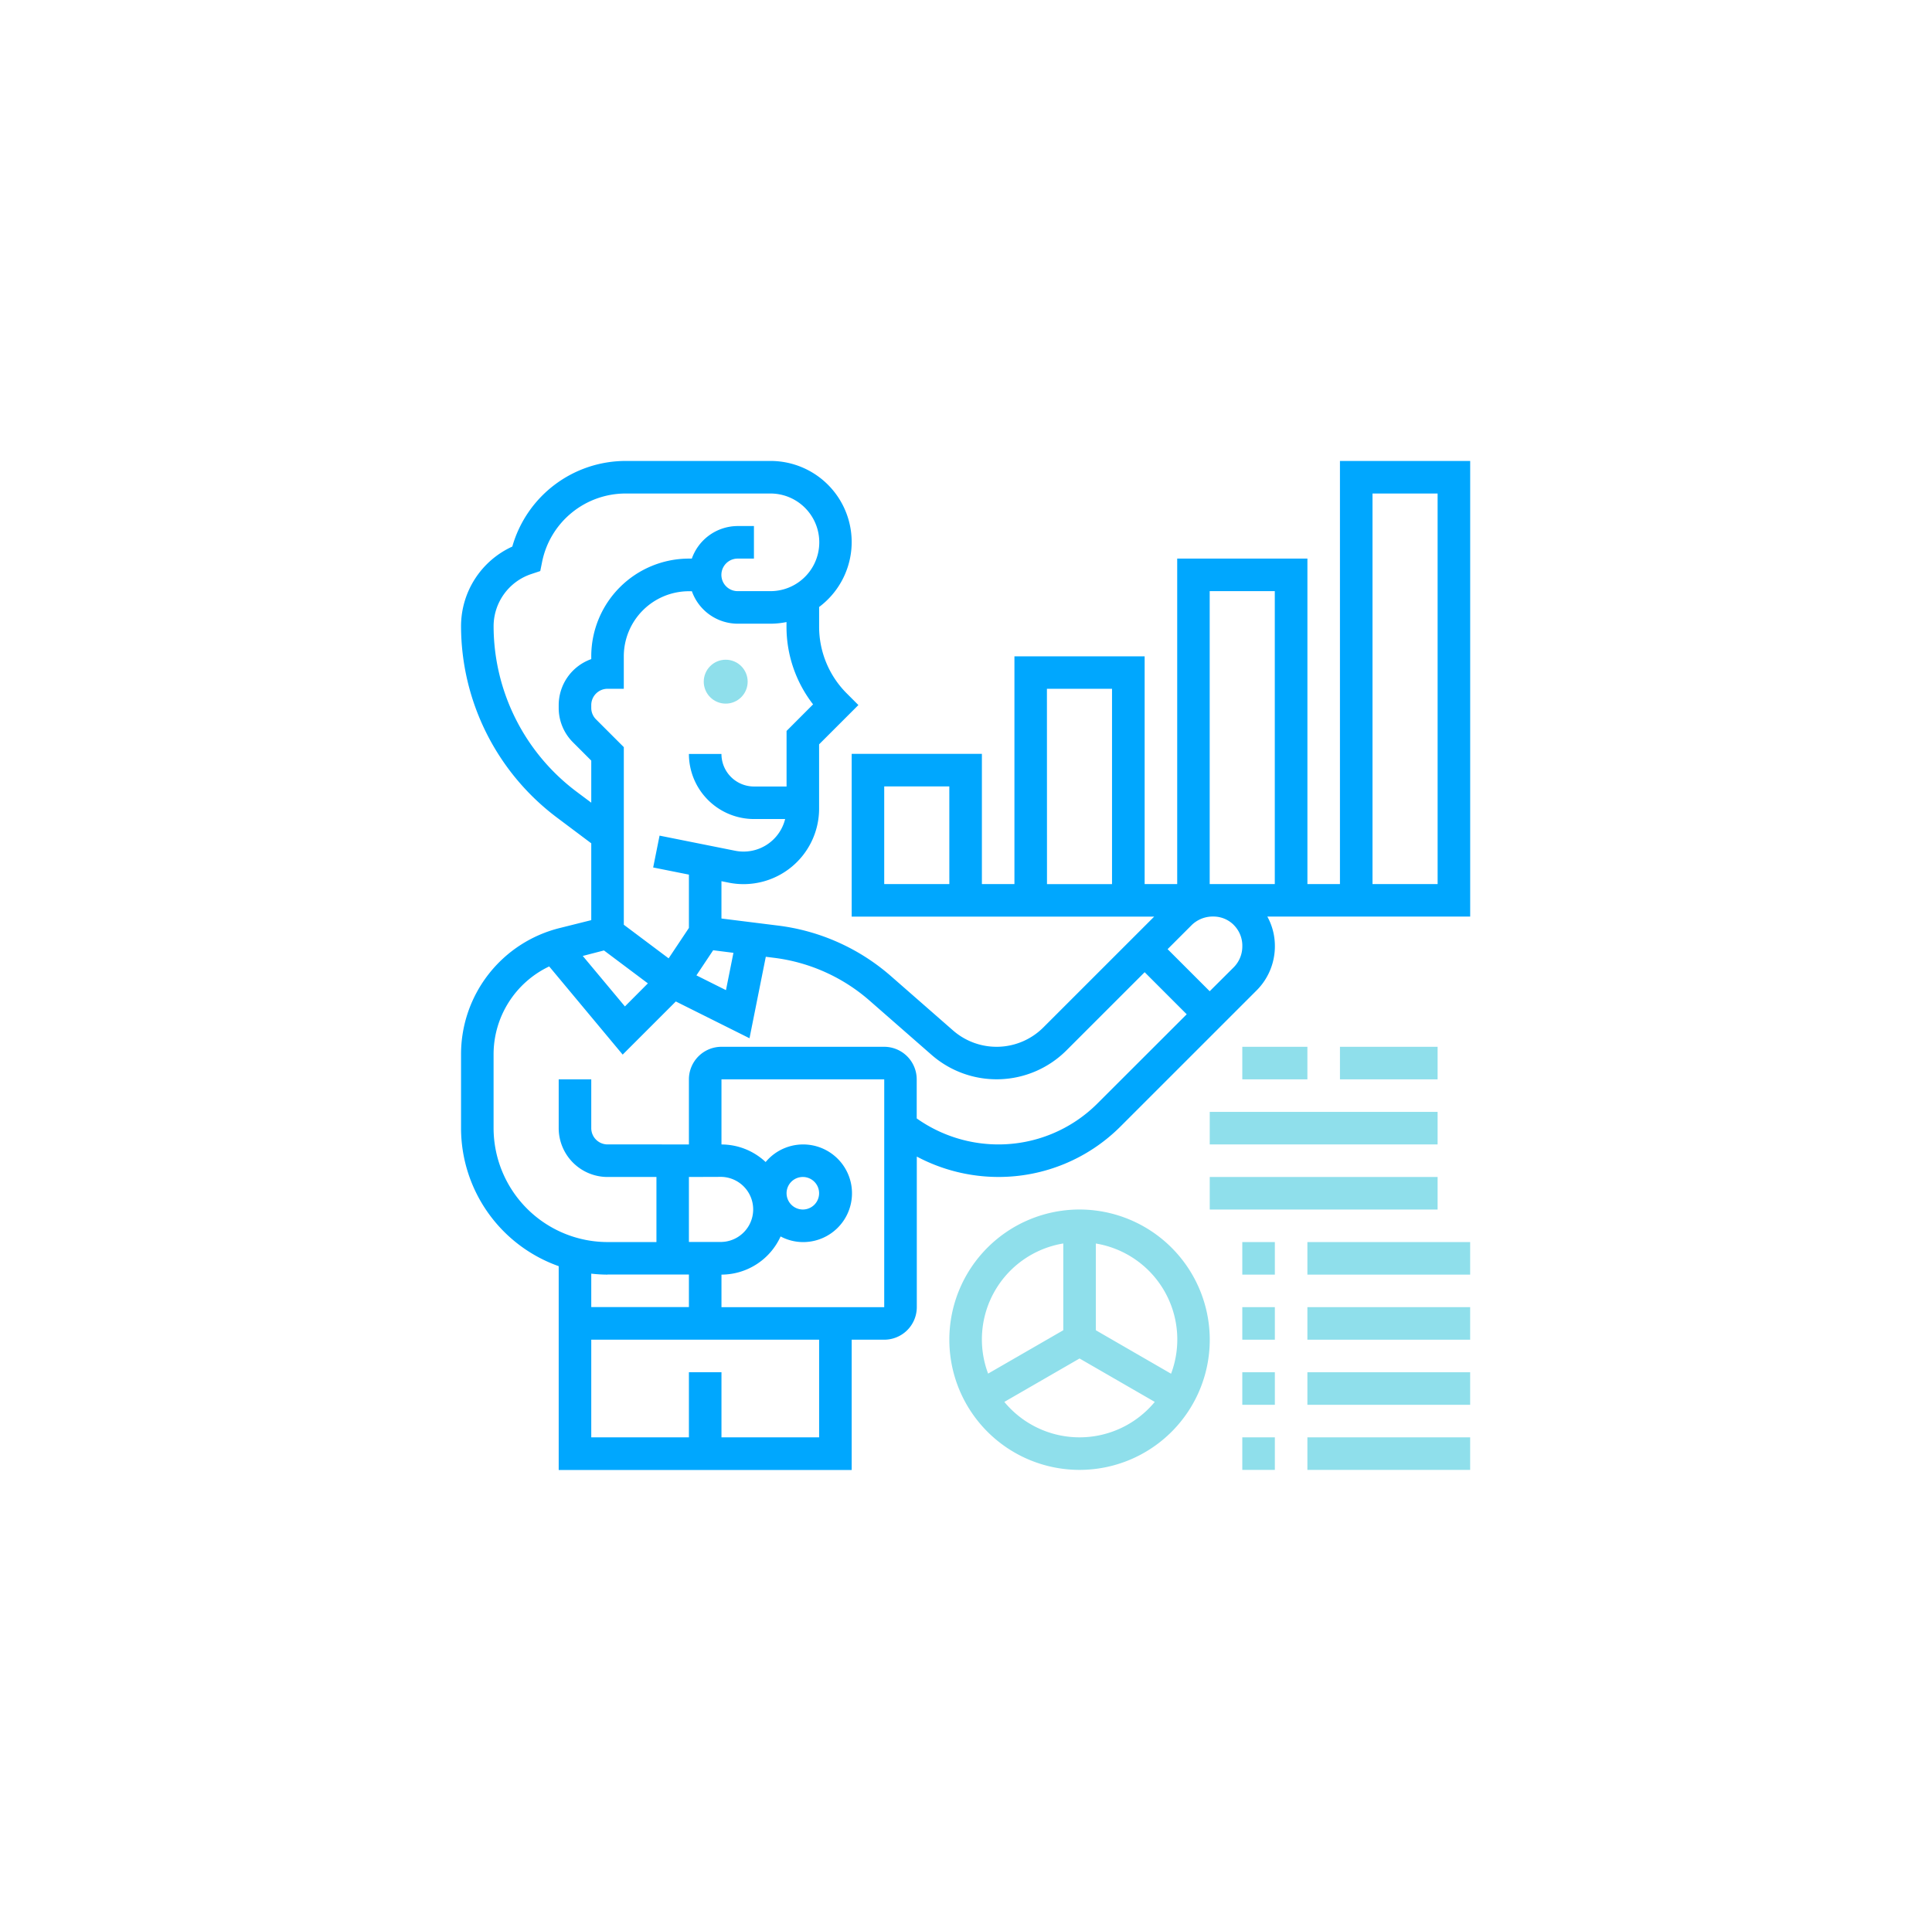 <svg xmlns="http://www.w3.org/2000/svg" width="88" height="87" viewBox="0 0 88 87">
  <g id="management" transform="translate(-4281 4398)">
    <path id="Path_5746" data-name="Path 5746" d="M0,0H88V87H0Z" transform="translate(4281 -4398)" fill="#f4f8fc" opacity="0"/>
    <g id="accounting_1_" data-name="accounting(1)" transform="translate(4301 -4378)">
      <path id="Path_5732" data-name="Path 5732" d="M41.033,1V20.275H39.551V5.448H33.62V20.275H32.137V9.9H26.206V20.275H24.724V14.344H18.793v7.414H32.572l-5.049,5.049a3.013,3.013,0,0,1-4.114.137L20.59,24.477a9.6,9.6,0,0,0-5.151-2.31l-2.578-.322v-1.7l.333.067a3.441,3.441,0,0,0,4.115-3.373V13.91l1.79-1.79-.524-.524A4.292,4.292,0,0,1,17.31,8.54V7.653A3.694,3.694,0,0,0,15.086,1h-6.6A5.369,5.369,0,0,0,3.335,4.9,3.989,3.989,0,0,0,1,8.534a10.93,10.93,0,0,0,4.352,8.7l1.579,1.185v3.5l-1.438.36A5.923,5.923,0,0,0,1,28.034V31.4a6.678,6.678,0,0,0,4.448,6.283v9.286H18.793V41.033h1.483a1.484,1.484,0,0,0,1.483-1.483v-6.86a7.93,7.93,0,0,0,3.707.929,7.847,7.847,0,0,0,5.586-2.314l6.187-6.187a2.841,2.841,0,0,0,.83-2.045,2.772,2.772,0,0,0-.343-1.316h9.239V1ZM23.241,20.275H20.275V15.827h2.965ZM35.1,6.931h2.965V20.275H35.1Zm-7.414,4.448h2.965v8.9H27.689ZM13.407,23.408l-.34,1.7-1.346-.673.763-1.144Zm3.629-11.32L15.827,13.3v2.531H14.344a1.484,1.484,0,0,1-1.483-1.483H11.379a2.968,2.968,0,0,0,2.965,2.965h1.418a1.951,1.951,0,0,1-2.276,1.445l-3.444-.689L9.751,19.52l1.628.325v2.429l-.924,1.386L8.414,22.129V14.038L7.148,12.772a.738.738,0,0,1-.217-.525V12.12a.743.743,0,0,1,.741-.741h.741V9.9a2.968,2.968,0,0,1,2.965-2.965h.136A2.221,2.221,0,0,0,13.6,8.414h1.483a3.7,3.7,0,0,0,.741-.075v.2a5.765,5.765,0,0,0,1.208,3.547ZM6.241,16.052A9.445,9.445,0,0,1,2.483,8.534,2.508,2.508,0,0,1,4.2,6.152l.408-.136.085-.422a3.882,3.882,0,0,1,3.8-3.111h6.6a2.224,2.224,0,0,1,0,4.448H13.6a.741.741,0,0,1,0-1.483h.741V3.965H13.6a2.221,2.221,0,0,0-2.088,1.483h-.136A4.453,4.453,0,0,0,6.931,9.9v.127a2.228,2.228,0,0,0-1.483,2.1v.127A2.211,2.211,0,0,0,6.1,13.82l.831.831v1.917ZM7.51,23.3l2,1.5L8.464,25.85l-1.92-2.3Zm.162,14.763h3.707v1.483H6.931V38.024A6.625,6.625,0,0,0,7.672,38.068Zm5.19-4.448a1.483,1.483,0,0,1,0,2.965H11.379V33.62ZM17.31,45.482H12.862V42.516H11.379v2.965H6.931V41.033H17.31Zm2.965-5.931H12.862V38.068a2.965,2.965,0,0,0,2.693-1.739,2.191,2.191,0,0,0,1.014.257,2.224,2.224,0,1,0-1.695-3.647,2.944,2.944,0,0,0-2.012-.8V29.172h7.414Zm-4.448-5.19a.741.741,0,1,1,.741.741A.743.743,0,0,1,15.827,34.361ZM30,30.258a6.374,6.374,0,0,1-4.538,1.879,6.445,6.445,0,0,1-3.707-1.185v-1.78a1.484,1.484,0,0,0-1.483-1.483H12.862a1.484,1.484,0,0,0-1.483,1.483v2.965H7.672a.743.743,0,0,1-.741-.741V29.172H5.448V31.4A2.227,2.227,0,0,0,7.672,33.62H9.9v2.965H7.672a5.2,5.2,0,0,1-5.19-5.19V28.034a4.435,4.435,0,0,1,2.533-4.006l3.347,4.017,2.421-2.421L14.139,27.3l.742-3.712.374.047a8.127,8.127,0,0,1,4.358,1.955l2.819,2.467a4.5,4.5,0,0,0,6.139-.2l3.566-3.566,1.916,1.917Zm6.2-8.114a1.33,1.33,0,0,1,.386.964,1.35,1.35,0,0,1-.394.962L35.1,25.158l-1.917-1.917,1.086-1.086a1.372,1.372,0,0,1,1-.4,1.308,1.308,0,0,1,.93.386Zm9.282-1.868H42.516V2.483h2.965Z" transform="translate(0)" fill="#00a7fe"/>
      <g id="Group_1858" data-name="Group 1858" transform="translate(12.523 9.864)">
        <circle id="Ellipse_121" data-name="Ellipse 121" cx="1" cy="1" r="1" transform="translate(-0.468 0.191)" fill="#8fdfeb"/>
        <path id="Path_5733" data-name="Path 5733" d="M36.931,47a5.931,5.931,0,1,0,5.931,5.931A5.938,5.938,0,0,0,36.931,47Zm-.741,1.549V52.5l-3.424,1.976a4.43,4.43,0,0,1,3.424-5.929Zm.741,8.83a4.442,4.442,0,0,1-3.426-1.614l3.426-1.978,3.426,1.978A4.442,4.442,0,0,1,36.931,57.379Zm4.165-2.9L37.672,52.5V48.549A4.431,4.431,0,0,1,41.1,54.48Z" transform="translate(-20.282 -21.762)" fill="#8fdfeb"/>
        <path id="Path_5734" data-name="Path 5734" d="M49,61h1.483v1.483H49Z" transform="translate(-24.938 -25.383)" fill="#8fdfeb"/>
        <path id="Path_5735" data-name="Path 5735" d="M53,61h7.414v1.483H53Z" transform="translate(-25.973 -25.383)" fill="#8fdfeb"/>
        <path id="Path_5736" data-name="Path 5736" d="M49,57h1.483v1.483H49Z" transform="translate(-24.938 -24.348)" fill="#8fdfeb"/>
        <path id="Path_5737" data-name="Path 5737" d="M53,57h7.414v1.483H53Z" transform="translate(-25.973 -24.348)" fill="#8fdfeb"/>
        <path id="Path_5738" data-name="Path 5738" d="M49,53h1.483v1.483H49Z" transform="translate(-24.938 -23.314)" fill="#8fdfeb"/>
        <path id="Path_5739" data-name="Path 5739" d="M53,53h7.414v1.483H53Z" transform="translate(-25.973 -23.314)" fill="#8fdfeb"/>
        <path id="Path_5740" data-name="Path 5740" d="M49,49h1.483v1.483H49Z" transform="translate(-24.938 -22.279)" fill="#8fdfeb"/>
        <path id="Path_5741" data-name="Path 5741" d="M53,49h7.414v1.483H53Z" transform="translate(-25.973 -22.279)" fill="#8fdfeb"/>
        <path id="Path_5742" data-name="Path 5742" d="M47,45H57.379v1.483H47Z" transform="translate(-24.421 -21.244)" fill="#8fdfeb"/>
        <path id="Path_5743" data-name="Path 5743" d="M47,41H57.379v1.483H47Z" transform="translate(-24.421 -20.21)" fill="#8fdfeb"/>
        <path id="Path_5744" data-name="Path 5744" d="M49,37h2.965v1.483H49Z" transform="translate(-24.938 -19.175)" fill="#8fdfeb"/>
        <path id="Path_5745" data-name="Path 5745" d="M55,37h4.448v1.483H55Z" transform="translate(-26.49 -19.175)" fill="#8fdfeb"/>
      </g>
    </g>
  </g>
</svg>
